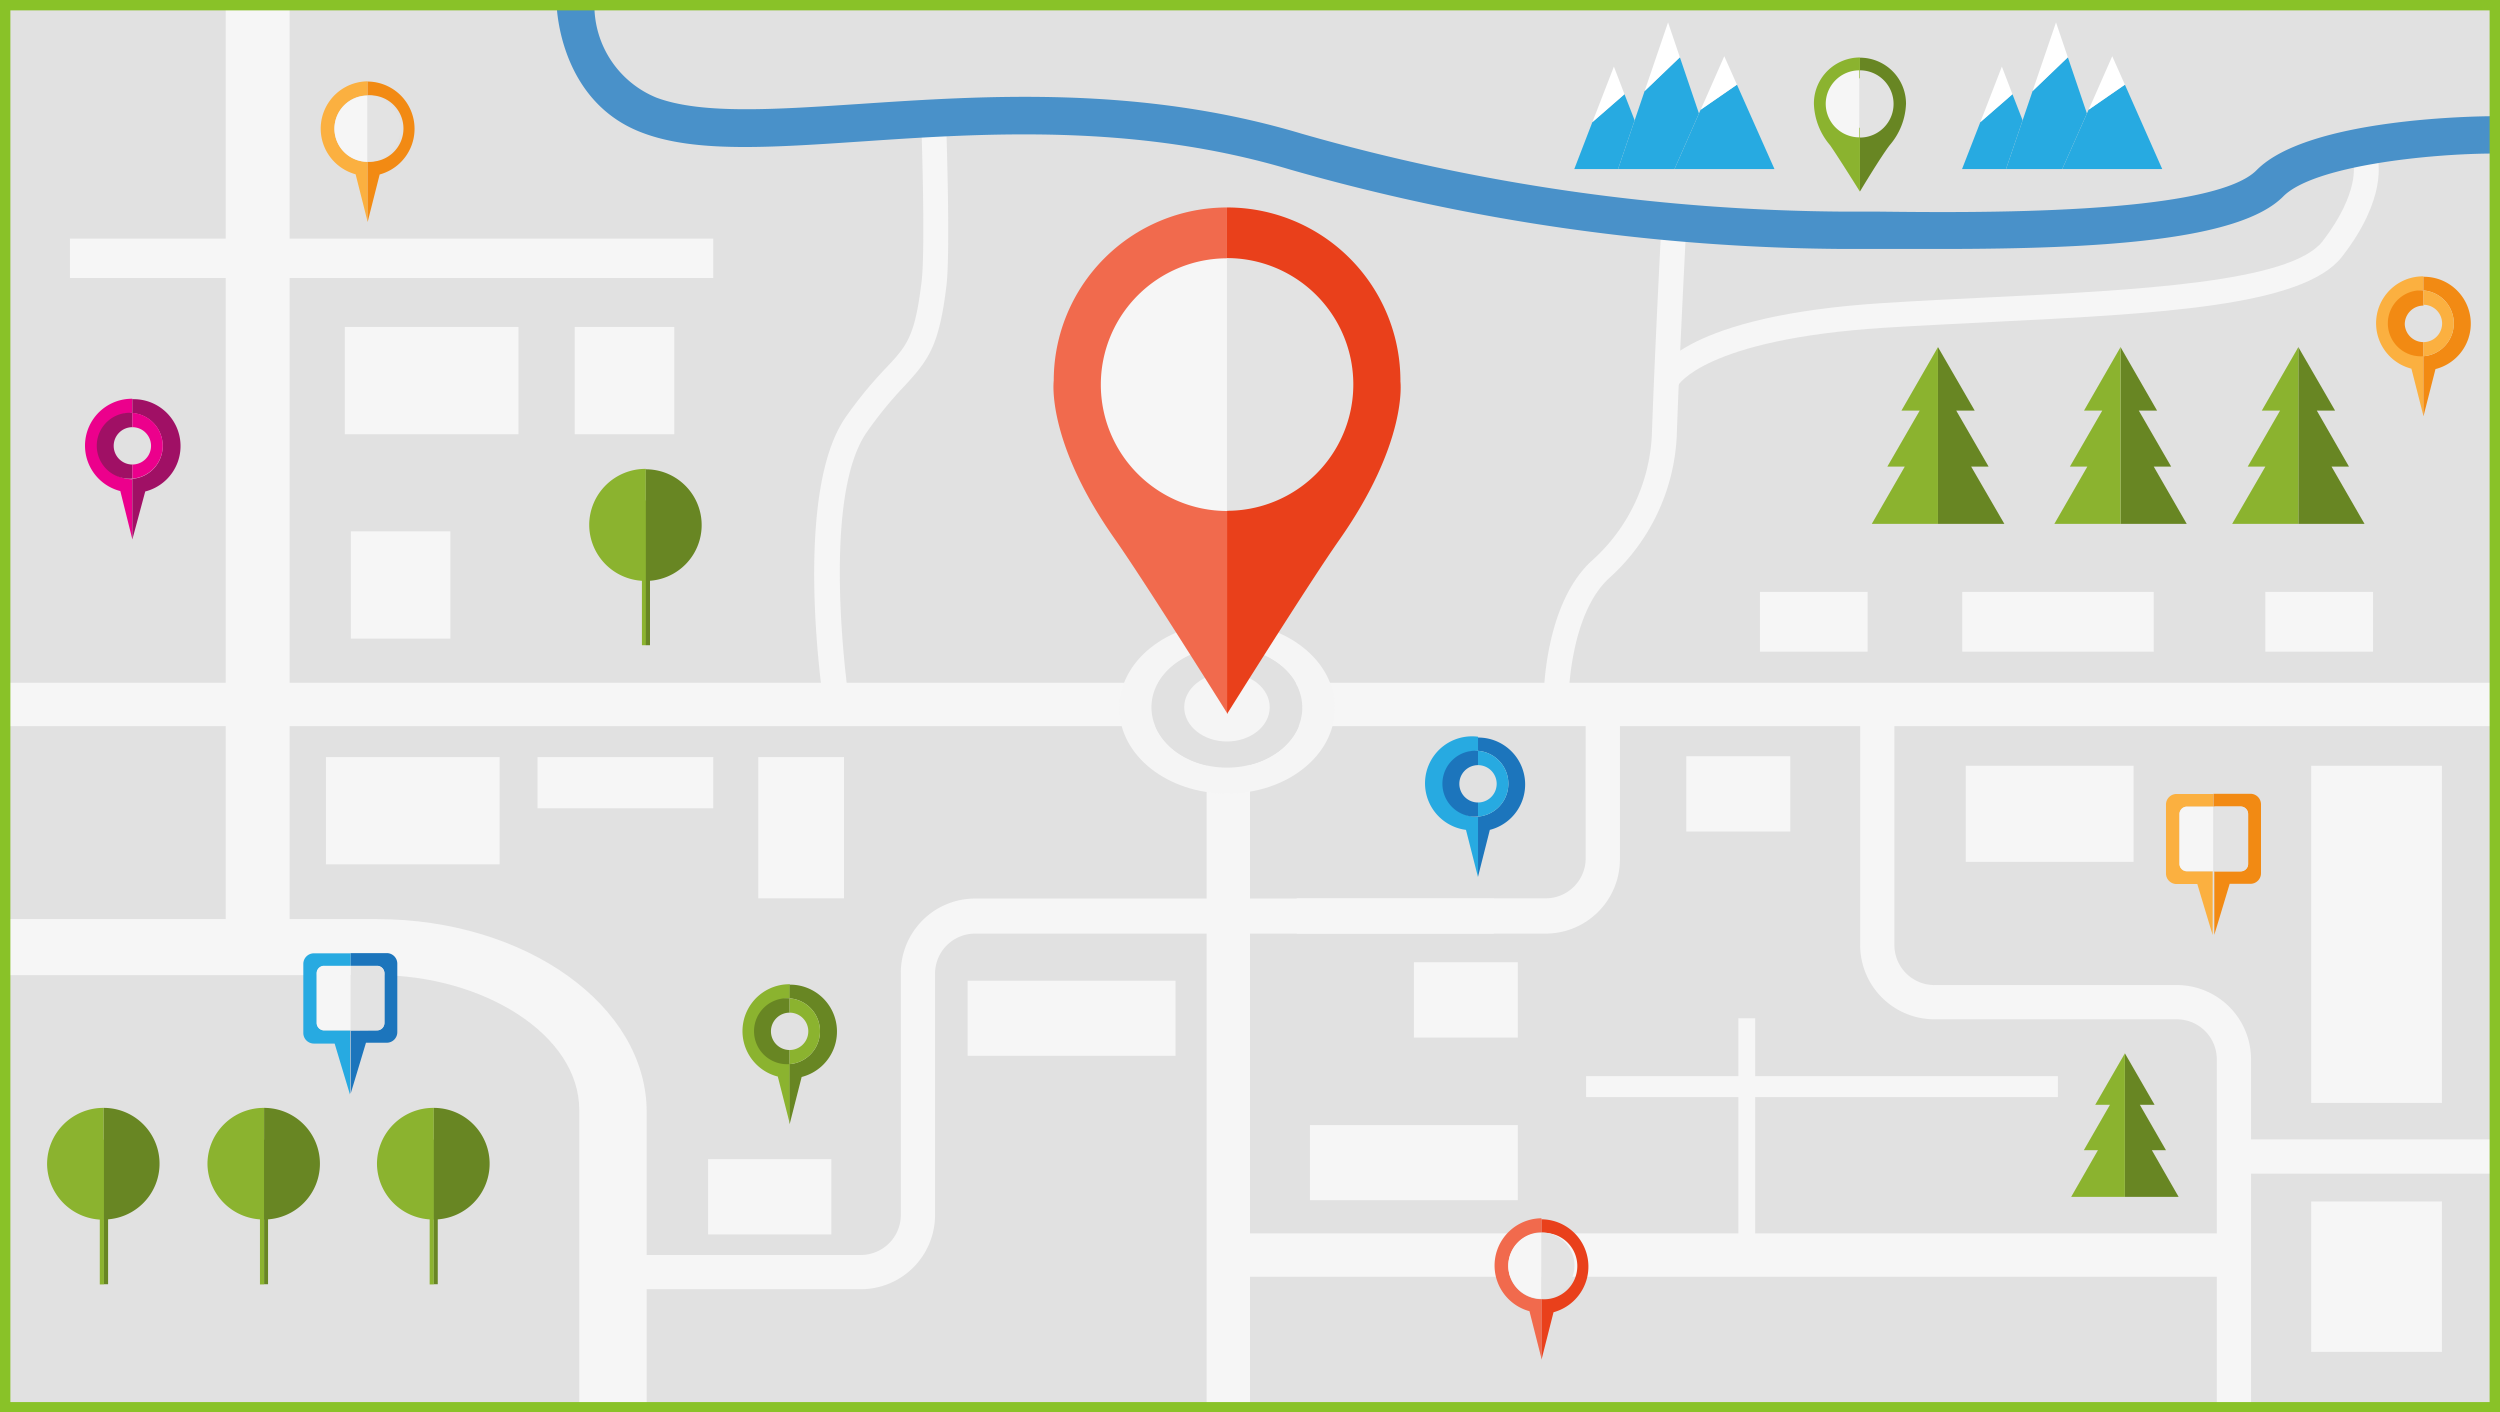 <svg id="Слой_1" data-name="Слой 1" xmlns="http://www.w3.org/2000/svg" viewBox="0 0 120.5 68.08"><rect x="0" y="0" width="120.5" height="68.08" fill="#333333" stroke="none"/><defs><style>.cls-1{fill:#fff;}.cls-2{fill:#e1e1e1;}.cls-3{fill:#f6f6f6;}.cls-4{fill:#8bb32f;}.cls-5{fill:#688623;}.cls-6{fill:#27aae1;}.cls-7{fill:#1c75bc;}.cls-8{fill:#e3e3e3;}.cls-9{fill:#fbb040;}.cls-10{fill:#f28a13;}.cls-11{fill:#f16a4d;}.cls-12{fill:#e9401b;}.cls-13{fill:#ec008c;}.cls-14{fill:#a01065;}.cls-15{fill:#f5f5f5;}.cls-16{fill:#4991c9;}.cls-17{fill:none;stroke:#89c228;stroke-miterlimit:10;stroke-width:0.5px;}</style></defs><title>главная физ лица</title><rect class="cls-1" x="0.25" y="0.25" width="120" height="67.58"/><rect class="cls-2" x="0.25" y="0.25" width="120" height="67.58"/><rect class="cls-3" x="58.16" y="16.73" width="2.09" height="51.06"/><rect class="cls-3" x="59.75" y="59.45" width="48.08" height="2.09"/><rect class="cls-3" x="0.25" y="32.91" width="120" height="2.09"/><rect class="cls-3" x="10.88" y="0.26" width="3.08" height="46.46"/><rect class="cls-3" x="3.37" y="11.5" width="31.01" height="1.9"/><path class="cls-4" d="M2.27,56.09A2.71,2.71,0,0,0,5,58.79V53.4A2.71,2.71,0,0,0,2.27,56.09Z"/><path class="cls-5" d="M5,53.4v5.38A2.69,2.69,0,1,0,5,53.4Z"/><rect class="cls-4" x="4.81" y="54.93" width="0.2" height="6.98"/><polygon class="cls-5" points="5.21 54.93 5.05 54.93 5.01 54.93 5.01 61.9 5.21 61.9 5.21 54.93"/><path class="cls-4" d="M10,56.09a2.71,2.71,0,0,0,2.74,2.69V53.4A2.71,2.71,0,0,0,10,56.09Z"/><path class="cls-5" d="M12.73,53.4v5.38a2.69,2.69,0,1,0,0-5.38Z"/><rect class="cls-4" x="12.53" y="54.93" width="0.2" height="6.98"/><polygon class="cls-5" points="12.92 54.93 12.77 54.93 12.73 54.93 12.73 61.9 12.92 61.9 12.92 54.93"/><path class="cls-4" d="M18.17,56.09a2.71,2.71,0,0,0,2.74,2.69V53.4A2.71,2.71,0,0,0,18.17,56.09Z"/><path class="cls-5" d="M20.91,53.4v5.38a2.69,2.69,0,1,0,0-5.38Z"/><rect class="cls-4" x="20.71" y="54.93" width="0.2" height="6.98"/><polygon class="cls-5" points="21.1 54.93 20.95 54.93 20.91 54.93 20.91 61.9 21.1 61.9 21.1 54.93"/><path class="cls-4" d="M28.4,25.29A2.71,2.71,0,0,0,31.13,28V22.6A2.71,2.71,0,0,0,28.4,25.29Z"/><path class="cls-5" d="M31.13,22.6V28a2.69,2.69,0,1,0,0-5.38Z"/><rect class="cls-4" x="30.94" y="24.12" width="0.2" height="6.98"/><polygon class="cls-5" points="31.33 24.12 31.18 24.12 31.13 24.12 31.13 31.1 31.33 31.1 31.33 24.12"/><path class="cls-3" d="M18.17,44.3H.25V47l17.92,0c5.1,0,9.76,2.86,9.75,6.51V67.79h3.25V53.61C31.18,48.48,25.35,44.31,18.17,44.3Z"/><path class="cls-3" d="M47,43.31a3.58,3.58,0,0,0-3.58,3.58V58.56a1.93,1.93,0,0,1-1.93,1.93h-12v1.65h12a3.58,3.58,0,0,0,3.58-3.58V46.89A1.93,1.93,0,0,1,47,45H72V43.31Z"/><rect class="cls-3" x="15.71" y="36.49" width="8.37" height="5.17"/><rect class="cls-3" x="16.62" y="15.76" width="8.37" height="5.17"/><rect class="cls-3" x="27.7" y="15.76" width="4.8" height="5.17"/><rect class="cls-3" x="16.91" y="25.61" width="4.8" height="5.17"/><rect class="cls-3" x="25.91" y="36.49" width="8.47" height="2.47"/><rect class="cls-3" x="36.55" y="36.49" width="4.13" height="6.81"/><path class="cls-6" d="M15.63,49.67a.36.36,0,0,1-.36-.36V46.92a.36.36,0,0,1,.36-.36H16.9v-.61H15.13a.51.51,0,0,0-.51.51v3.33a.51.51,0,0,0,.51.51h1l.3,1,.44,1.46V49.67Z"/><path class="cls-7" d="M18.67,45.94H16.9v.61h1.27a.36.36,0,0,1,.36.36V49.3a.36.36,0,0,1-.36.36H16.9v3.06l.44-1.46.3-1h1a.51.51,0,0,0,.51-.51V46.45A.51.51,0,0,0,18.67,45.94Z"/><path class="cls-8" d="M18.17,49.67a.36.36,0,0,0,.36-.36V46.92a.36.36,0,0,0-.36-.36H16.9v3.12Z"/><path class="cls-3" d="M15.26,46.92V49.3a.36.36,0,0,0,.36.36H16.9V46.55H15.63A.36.36,0,0,0,15.26,46.92Z"/><path class="cls-9" d="M105.41,42a.36.36,0,0,1-.36-.36V39.24a.36.36,0,0,1,.36-.36h1.27v-.61h-1.77a.51.51,0,0,0-.51.51V42.1a.51.51,0,0,0,.51.51h1l.3,1,.44,1.46V42Z"/><path class="cls-10" d="M108.46,38.26h-1.77v.61H108a.36.36,0,0,1,.36.36v2.39A.36.36,0,0,1,108,42h-1.27v3.06l.44-1.46.3-1h1a.51.51,0,0,0,.51-.51V38.77A.51.51,0,0,0,108.46,38.26Z"/><path class="cls-8" d="M108,42a.36.36,0,0,0,.36-.36V39.24a.36.36,0,0,0-.36-.36h-1.27V42Z"/><path class="cls-3" d="M105.05,39.24v2.39a.36.36,0,0,0,.36.36h1.27V38.88h-1.27A.36.36,0,0,0,105.05,39.24Z"/><path class="cls-9" d="M16.12,6.2a1.6,1.6,0,0,1,1.6-1.6V3.92a2.28,2.28,0,0,0-.58,4.48h0l.58,2.29V7.8A1.6,1.6,0,0,1,16.12,6.2Z"/><path class="cls-10" d="M17.72,3.92v.68a1.6,1.6,0,1,1,0,3.19v2.91l.58-2.29h0a2.28,2.28,0,0,0-.58-4.48Z"/><path class="cls-3" d="M16.12,6.2a1.6,1.6,0,0,0,1.6,1.6V4.61A1.6,1.6,0,0,0,16.12,6.2Z"/><path class="cls-8" d="M19.31,6.2a1.6,1.6,0,0,0-1.6-1.6V7.8A1.6,1.6,0,0,0,19.31,6.2Z"/><path class="cls-11" d="M72.7,61a1.6,1.6,0,0,1,1.6-1.6v-.68a2.28,2.28,0,0,0-.58,4.48h0l.58,2.29V62.62A1.6,1.6,0,0,1,72.7,61Z"/><path class="cls-12" d="M74.3,58.75v.68a1.6,1.6,0,1,1,0,3.19v2.92l.58-2.29h0a2.28,2.28,0,0,0-.58-4.48Z"/><path class="cls-3" d="M72.7,61a1.6,1.6,0,0,0,1.6,1.6V59.43A1.6,1.6,0,0,0,72.7,61Z"/><path class="cls-8" d="M75.89,61a1.6,1.6,0,0,0-1.6-1.6v3.19A1.6,1.6,0,0,0,75.89,61Z"/><path class="cls-3" d="M76.43,41.37A1.93,1.93,0,0,1,74.5,43.3h-12V45h12a3.58,3.58,0,0,0,3.58-3.58V34H76.43Z"/><path class="cls-13" d="M4.79,21.49A1.59,1.59,0,0,1,6.38,19.9v-.68a2.26,2.26,0,0,0-.58,4.45h0L6.38,26v-2.9A1.59,1.59,0,0,1,4.79,21.49Z"/><path class="cls-14" d="M6.38,19.23v.68a1.59,1.59,0,0,1,0,3.17V26L7,23.69H7a2.26,2.26,0,0,0-.58-4.45Z"/><path class="cls-14" d="M5.48,21.49a.9.9,0,0,1,.9-.9V19.9a1.59,1.59,0,1,0,0,3.17v-.68A.9.9,0,0,1,5.48,21.49Z"/><path class="cls-13" d="M6.38,19.9v.69a.9.9,0,0,1,0,1.8v.68a1.59,1.59,0,0,0,0-3.17Z"/><path class="cls-6" d="M69.65,37.78a1.59,1.59,0,0,1,1.59-1.59v-.68A2.26,2.26,0,0,0,70.66,40h0l.58,2.28v-2.9A1.59,1.59,0,0,1,69.65,37.78Z"/><path class="cls-7" d="M71.24,35.51v.68a1.59,1.59,0,0,1,0,3.17v2.9L71.81,40h0a2.26,2.26,0,0,0-.58-4.45Z"/><path class="cls-7" d="M70.34,37.78a.9.9,0,0,1,.9-.9v-.69a1.59,1.59,0,1,0,0,3.17v-.68A.9.9,0,0,1,70.34,37.78Z"/><path class="cls-6" d="M71.24,36.19v.69a.9.9,0,0,1,0,1.8v.68a1.59,1.59,0,0,0,0-3.17Z"/><path class="cls-4" d="M36.48,49.71a1.59,1.59,0,0,1,1.59-1.59v-.68a2.26,2.26,0,0,0-.58,4.45h0l.58,2.28v-2.9A1.59,1.59,0,0,1,36.48,49.71Z"/><path class="cls-5" d="M38.06,47.44v.68a1.59,1.59,0,0,1,0,3.17v2.9l.58-2.28h0a2.26,2.26,0,0,0-.58-4.45Z"/><path class="cls-5" d="M37.16,49.71a.9.9,0,0,1,.9-.9v-.69a1.59,1.59,0,1,0,0,3.17v-.68A.9.9,0,0,1,37.16,49.71Z"/><path class="cls-4" d="M38.06,48.12v.69a.9.9,0,1,1,0,1.8v.68a1.59,1.59,0,0,0,0-3.17Z"/><path class="cls-9" d="M115.23,15.62A1.59,1.59,0,0,1,116.81,14v-.68a2.26,2.26,0,0,0-.58,4.45h0l.58,2.28v-2.9A1.59,1.59,0,0,1,115.23,15.62Z"/><path class="cls-10" d="M116.81,13.36V14a1.59,1.59,0,0,1,0,3.17v2.9l.58-2.28h0a2.26,2.26,0,0,0-.58-4.45Z"/><path class="cls-10" d="M115.91,15.63a.9.9,0,0,1,.9-.9V14a1.59,1.59,0,1,0,0,3.17v-.68A.9.9,0,0,1,115.91,15.63Z"/><path class="cls-9" d="M116.81,14v.69a.9.9,0,0,1,0,1.8v.68a1.59,1.59,0,0,0,0-3.17Z"/><path class="cls-3" d="M108.5,51.06a3.58,3.58,0,0,0-3.58-3.58H93.24a1.93,1.93,0,0,1-1.93-1.93v-12H89.66v12a3.58,3.58,0,0,0,3.58,3.58h11.68a1.93,1.93,0,0,1,1.93,1.93V67.79h1.65Z"/><rect class="cls-3" x="94.75" y="36.91" width="8.09" height="4.63"/><rect class="cls-3" x="84.83" y="28.53" width="5.19" height="2.88"/><rect class="cls-3" x="94.58" y="28.53" width="9.23" height="2.88"/><rect class="cls-3" x="109.19" y="28.53" width="5.19" height="2.88"/><rect class="cls-3" x="111.4" y="57.91" width="6.3" height="7.25"/><rect class="cls-3" x="111.4" y="36.91" width="6.3" height="16.25"/><rect class="cls-3" x="108.32" y="54.92" width="11.93" height="1.65"/><path class="cls-15" d="M59.15,30c-2.87,0-5.2,1.85-5.2,4.13s2.32,4.12,5.2,4.12,5.19-1.84,5.19-4.12S62,30,59.15,30Zm0,7c-2,0-3.64-1.29-3.64-2.89s1.63-2.89,3.64-2.89,3.63,1.29,3.63,2.89S61.15,37,59.14,37Z"/><path class="cls-2" d="M59.14,31.2c-2,0-3.64,1.29-3.64,2.89S57.13,37,59.14,37s3.63-1.29,3.63-2.89S61.15,31.2,59.14,31.2Zm0,4.45a1.79,1.79,0,0,1-2-1.56,2,2,0,0,1,3.93,0A1.8,1.8,0,0,1,59.14,35.65Z"/><ellipse class="cls-15" cx="59.14" cy="34.09" rx="2.06" ry="1.65"/><polygon class="cls-5" points="103.72 55.44 104.4 55.44 103.14 53.25 103.85 53.25 102.42 50.77 102.42 57.69 105.01 57.69 103.72 55.44"/><polygon class="cls-4" points="100.99 53.25 101.7 53.25 100.44 55.44 101.12 55.44 99.83 57.69 102.42 57.69 102.42 50.77 100.99 53.25"/><path class="cls-12" d="M67.5,18.39A8.35,8.35,0,0,0,59.14,10v3.86a4.5,4.5,0,1,1,0,9V34.42s3.94-6.3,5.43-8.42C67.87,21.29,67.5,18.39,67.5,18.39Z"/><path class="cls-11" d="M59.14,13.89V10a8.35,8.35,0,0,0-8.35,8.35s-.38,2.9,2.93,7.61c1.49,2.12,5.43,8.42,5.43,8.42V22.89a4.5,4.5,0,1,1,0-9Z"/><path class="cls-3" d="M53.06,18.54a6.09,6.09,0,0,0,6.09,6.09V12.45A6.09,6.09,0,0,0,53.06,18.54Z"/><path class="cls-8" d="M59.14,12.45V24.62a6.09,6.09,0,1,0,0-12.18Z"/><polygon class="cls-5" points="95.01 22.49 95.85 22.49 94.29 19.79 95.18 19.79 93.41 16.73 93.41 25.25 96.61 25.25 95.01 22.49"/><polygon class="cls-4" points="91.65 19.79 92.53 19.79 90.97 22.49 91.81 22.49 90.22 25.25 93.41 25.25 93.41 16.73 91.65 19.79"/><polygon class="cls-5" points="103.81 22.49 104.65 22.49 103.09 19.79 103.97 19.79 102.21 16.73 102.21 25.25 105.4 25.25 103.81 22.49"/><polygon class="cls-4" points="100.45 19.79 101.33 19.79 99.77 22.49 100.61 22.49 99.02 25.25 102.21 25.25 102.21 16.73 100.45 19.79"/><polygon class="cls-5" points="112.38 22.49 113.22 22.49 111.67 19.79 112.55 19.79 110.78 16.73 110.78 25.25 113.97 25.25 112.38 22.49"/><polygon class="cls-4" points="109.02 19.79 109.9 19.79 108.34 22.49 109.19 22.49 107.59 25.25 110.78 25.25 110.78 16.73 109.02 19.79"/><path class="cls-3" d="M75.6,33.8H74.4c0-.19,0-4.74,2.4-6.84a8.68,8.68,0,0,0,2.82-6c.15-4.31.47-10.28.47-10.34l1.2.06c0,.06-.32,6-.47,10.32a9.83,9.83,0,0,1-3.23,6.84C75.62,29.61,75.6,33.76,75.6,33.8Z"/><path class="cls-5" d="M91.87,5a2.22,2.22,0,0,0-2.22-2.22v1a1.2,1.2,0,1,1,0,2.39V9.23s1-1.67,1.44-2.24A3.23,3.23,0,0,0,91.87,5Z"/><path class="cls-4" d="M89.65,3.77v-1A2.22,2.22,0,0,0,87.43,5a3.23,3.23,0,0,0,.78,2c.39.56,1.44,2.24,1.44,2.24V6.16a1.2,1.2,0,0,1,0-2.39Z"/><path class="cls-3" d="M88,5a1.62,1.62,0,0,0,1.62,1.62V3.39A1.62,1.62,0,0,0,88,5Z"/><path class="cls-8" d="M89.65,3.39V6.63a1.62,1.62,0,0,0,0-3.24Z"/><polygon class="cls-6" points="77.56 8.15 77.99 8.15 78.79 5.8 78.3 4.54 76.75 5.89 75.88 8.15 76.53 8.15 77.56 8.15"/><polygon class="cls-1" points="78.3 4.54 77.79 3.21 77 5.25 76.75 5.89 78.3 4.54"/><polygon class="cls-6" points="80.71 8.15 81.89 5.47 80.97 2.76 79.27 4.39 78.79 5.8 77.99 8.15 80.71 8.15"/><polygon class="cls-1" points="80.4 1.08 79.27 4.39 79.27 4.39 80.97 2.76 80.4 1.08"/><polygon class="cls-6" points="85.53 8.15 83.72 4.08 81.97 5.29 81.89 5.47 80.71 8.15 85.53 8.15"/><polygon class="cls-1" points="83.72 4.08 83.11 2.71 82.19 4.8 81.97 5.29 83.72 4.08"/><polygon class="cls-6" points="96.26 8.15 96.69 8.15 97.49 5.8 97 4.54 95.45 5.89 94.57 8.15 95.23 8.15 96.26 8.15"/><polygon class="cls-1" points="97 4.54 96.49 3.21 95.7 5.25 95.45 5.89 97 4.54"/><polygon class="cls-6" points="99.4 8.15 100.59 5.47 99.67 2.76 97.97 4.39 97.49 5.8 96.69 8.15 99.4 8.15"/><polygon class="cls-1" points="99.1 1.08 97.97 4.39 97.97 4.39 99.67 2.76 99.1 1.08"/><polygon class="cls-6" points="104.22 8.15 102.42 4.08 100.67 5.29 100.59 5.47 99.4 8.15 104.22 8.15"/><polygon class="cls-1" points="102.42 4.08 101.81 2.71 100.89 4.8 100.67 5.29 102.42 4.08"/><path class="cls-3" d="M80.87,18.59l-1.1-.48c.12-.29,1.46-2.89,10.95-3.5,1.73-.11,3.51-.2,5.22-.28,7.1-.35,14.44-.72,16-2.69,1.82-2.36,1.5-3.75,1.49-3.76l1.15-.33c.06.19.5,2-1.7,4.83C111,14.78,104,15.12,96,15.52c-1.71.09-3.48.17-5.21.28C82.14,16.36,80.89,18.57,80.87,18.59Z"/><path class="cls-3" d="M39.66,33.61c-.06-.4-1.41-9.9,1.1-13.5a19.92,19.92,0,0,1,1.95-2.38c1-1.06,1.39-1.49,1.71-4.15.19-1.56,0-7.16,0-7.22l1.2,0c0,.23.19,5.75,0,7.4-.35,2.92-.87,3.59-2,4.82a18.87,18.87,0,0,0-1.84,2.25c-2.24,3.21-.91,12.54-.9,12.64Z"/><path class="cls-16" d="M93.54,12l-3,0H88.84A99.14,99.14,0,0,1,62.21,8.18C54.7,5.93,47.39,6.42,41.52,6.82c-4.46.3-8,.54-10.53-.41-4-1.48-4.15-6-4.16-6.16h1.82a4.81,4.81,0,0,0,3,4.46c2.18.81,5.71.57,9.78.3,6-.4,13.5-.91,21.33,1.44a97.22,97.22,0,0,0,26.11,3.75h1.67c4.4.05,16.08.19,18.23-2,2.46-2.5,10.58-2.6,11.5-2.6v1.8c-3.18,0-8.76.59-10.22,2.07C107.94,11.61,101.13,12,93.54,12Z"/><rect class="cls-3" x="83.79" y="49.08" width="0.81" height="11.41"/><rect class="cls-3" x="76.45" y="51.87" width="22.74" height="1.01"/><rect class="cls-3" x="68.15" y="46.38" width="5.01" height="3.63"/><rect class="cls-3" x="81.28" y="36.45" width="5.01" height="3.63"/><rect class="cls-3" x="63.14" y="54.23" width="10.02" height="3.62"/><rect class="cls-3" x="46.64" y="47.27" width="10.02" height="3.62"/><rect class="cls-3" x="34.13" y="55.87" width="5.94" height="3.63"/><rect class="cls-17" x="0.25" y="0.25" width="120" height="67.58"/></svg>